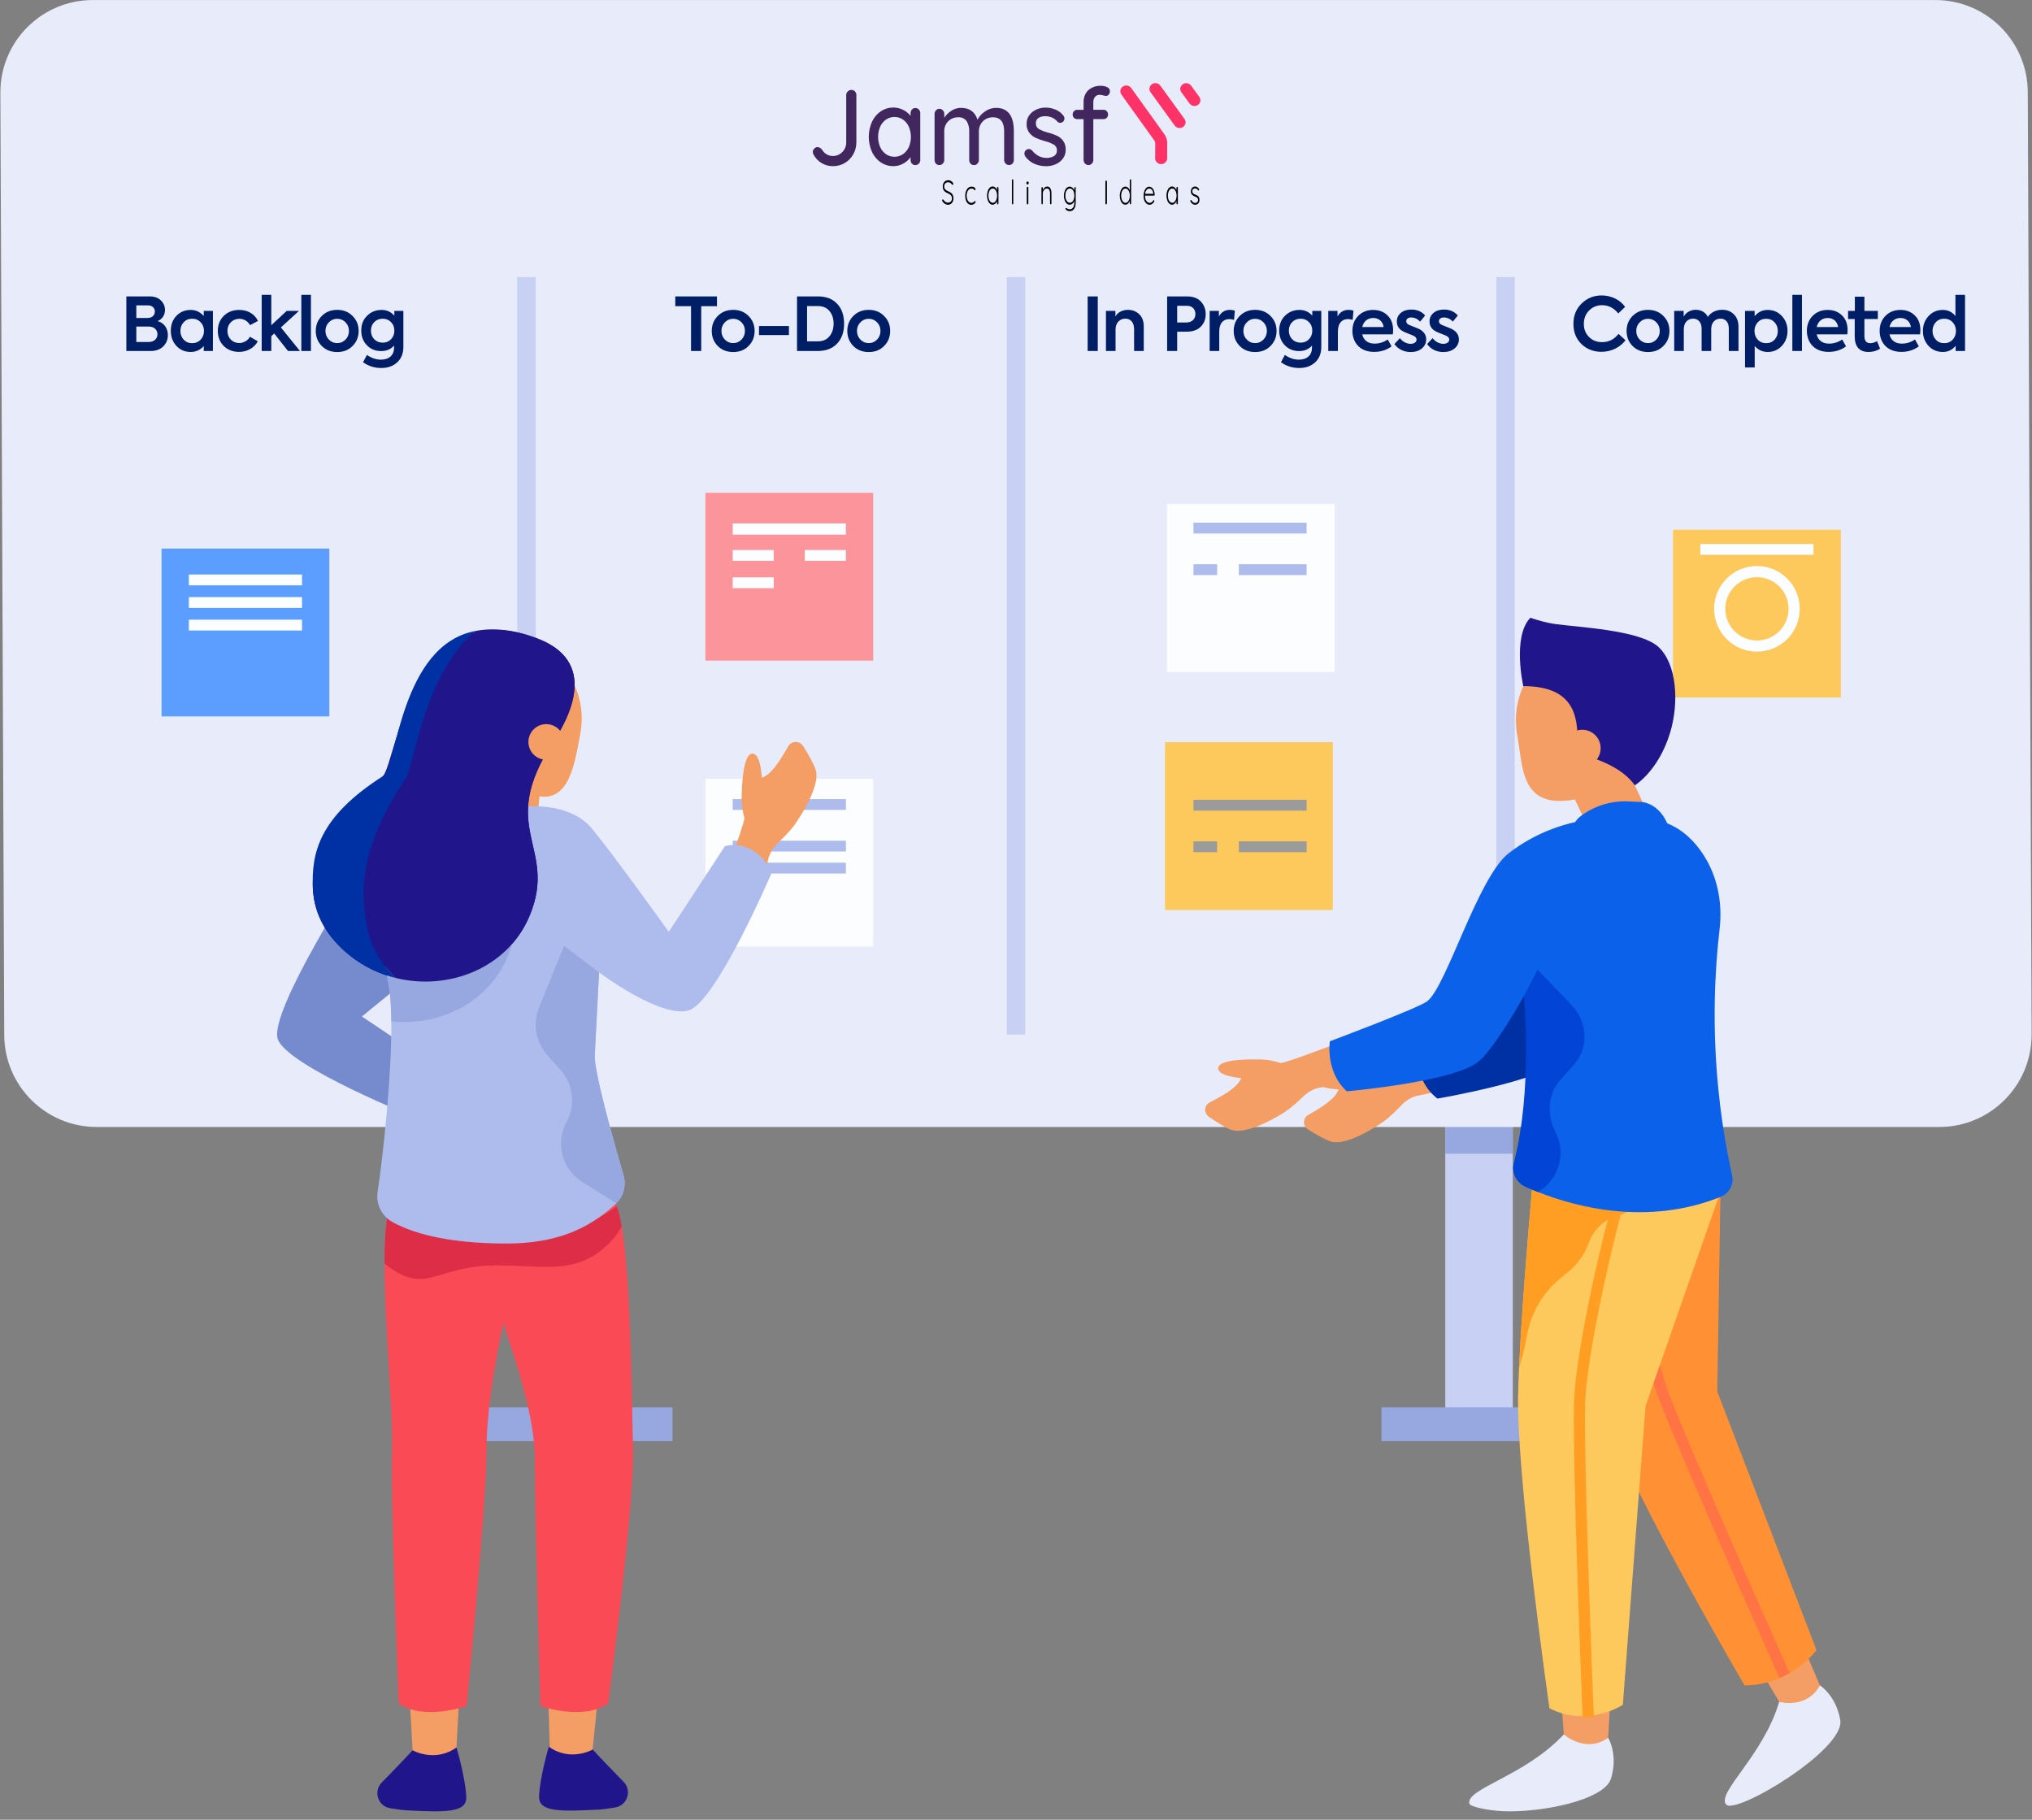 <?xml version="1.0" encoding="UTF-8"?>
<svg width="220px" height="197px" viewBox="0 0 220 197" version="1.1" xmlns="http://www.w3.org/2000/svg" xmlns:xlink="http://www.w3.org/1999/xlink">
    <rect x="0" y="0" width="220" height="197" fill="#808080" stroke="none"/>
    <title>Agile Process 2</title>
    <g id="Page-1" stroke="none" stroke-width="1" fill="none" fill-rule="evenodd">
        <g id="Benefits-design" transform="translate(-584, -1722)">
            <g id="Agile-Process" transform="translate(584, 1722)">
                <polyline id="Fill-131" fill="#F49D64" points="116.547 20.062 119.37 26.208 119.145 29.889 115.721 28.591 112.013 22.672 116.547 20.062"></polyline>
                <path d="M119.37,26.208 C124.679,27.952 130.282,26.232 130.737,27.674 C131.167,29.031 119.545,34.299 117.406,32.223 C115.63,30.499 115.721,28.591 115.721,28.591 C118.406,28.912 119.37,26.208 119.37,26.208" id="Fill-132" fill="#61557D"></path>
                <polygon id="Fill-134" fill="#C8D1F3" points="58.219 153.252 65.527 153.252 65.527 114.458 58.219 114.458"></polygon>
                <polygon id="Fill-135" fill="#97A8E0" points="58.219 124.899 65.527 124.899 65.527 98.327 58.219 98.327"></polygon>
                <polygon id="Fill-136" fill="#97A8E0" points="51.312 156.014 72.808 156.014 72.808 152.359 51.312 152.359"></polygon>
                <polygon id="Fill-137" fill="#C8D1F3" points="156.476 153.252 163.786 153.252 163.786 114.458 156.476 114.458"></polygon>
                <polygon id="Fill-138" fill="#97A8E0" points="156.476 124.899 163.786 124.899 163.786 98.327 156.476 98.327"></polygon>
                <polygon id="Fill-139" fill="#97A8E0" points="149.571 156.014 171.067 156.014 171.067 152.359 149.571 152.359"></polygon>
                <path d="M219.959,111.965 L219.542,9.965 C219.52,4.459 215.049,0.006 209.542,0.006 L10.041,0.006 C4.518,0.006 0.041,4.483 0.041,10.006 C0.041,10.02 0.041,10.034 0.041,10.047 L0.46,112.047 C0.482,117.554 4.953,122.006 10.459,122.006 L209.959,122.006 C215.482,122.006 219.959,117.529 219.959,112.006 C219.959,111.993 219.959,111.979 219.959,111.965 Z" id="Fill-140" fill="#E8ECFA"></path>
                <polygon id="Fill-141" fill="#C8D1F3" points="109 112 111 112 111 30 109 30"></polygon>
                <polygon id="Fill-142" fill="#C8D1F3" points="56 112 58 112 58 30 56 30"></polygon>
                <polygon id="Fill-143" fill="#C8D1F3" points="162 112 164 112 164 30 162 30"></polygon>
                <polygon id="Fill-144" fill="#5C9EFF" points="17.49 77.557 35.657 77.557 35.657 59.389 17.49 59.389"></polygon>
                <polygon id="Fill-145" fill="#FCFDFE" points="20.448 65.812 32.7 65.812 32.7 64.641 20.448 64.641"></polygon>
                <polygon id="Fill-146" fill="#FCFDFE" points="20.448 68.258 32.7 68.258 32.7 67.087 20.448 67.087"></polygon>
                <polygon id="Fill-147" fill="#FCFDFE" points="20.448 63.366 32.7 63.366 32.7 62.196 20.448 62.196"></polygon>
                <polygon id="Fill-148" fill="#FCFDFE" points="126.341 72.737 144.507 72.737 144.507 54.569 126.341 54.569"></polygon>
                <polygon id="Fill-149" fill="#AEBBED" points="129.211 57.756 141.464 57.756 141.464 56.585 129.211 56.585"></polygon>
                <path d="M16.312,38 C16.88,38 17.336,37.832 17.672,37.504 C18.008,37.168 18.176,36.76 18.176,36.28 C18.176,35.568 17.784,34.952 17.056,34.76 C17.544,34.592 17.864,34.096 17.864,33.56 C17.864,33.168 17.72,32.824 17.424,32.528 C17.128,32.232 16.72,32.088 16.192,32.088 L13.68,32.088 L13.68,38 L16.312,38 Z M15.976,34.424 L14.76,34.424 L14.76,33.056 L16.016,33.056 C16.488,33.056 16.768,33.36 16.768,33.72 C16.768,34.104 16.488,34.424 15.976,34.424 Z M16.104,37.024 L14.76,37.024 L14.76,35.352 L16.104,35.352 C16.712,35.352 17.048,35.728 17.048,36.2 C17.048,36.64 16.704,37.024 16.104,37.024 Z M20.644,38.104 C21.212,38.104 21.684,37.888 22.06,37.464 L22.06,38 L23.052,38 L23.052,33.656 L22.06,33.656 L22.06,34.208 C21.668,33.768 21.196,33.552 20.644,33.552 C20.028,33.552 19.508,33.768 19.1,34.192 C18.692,34.616 18.492,35.16 18.492,35.808 C18.492,36.456 18.692,37.008 19.1,37.448 C19.508,37.888 20.02,38.104 20.644,38.104 Z M20.804,37.152 C20.428,37.152 20.124,37.024 19.884,36.768 C19.652,36.512 19.532,36.2 19.532,35.824 C19.532,35.456 19.652,35.144 19.884,34.888 C20.124,34.632 20.428,34.504 20.804,34.504 C21.18,34.504 21.484,34.632 21.724,34.888 C21.964,35.144 22.084,35.456 22.084,35.824 C22.084,36.2 21.964,36.512 21.724,36.768 C21.484,37.024 21.18,37.152 20.804,37.152 Z M25.88,38.096 C26.768,38.096 27.536,37.648 27.912,36.952 L27.064,36.456 C26.848,36.864 26.376,37.136 25.896,37.136 C25.528,37.136 25.224,37.008 24.984,36.76 C24.744,36.512 24.624,36.2 24.624,35.824 C24.624,35.448 24.744,35.136 24.992,34.888 C25.24,34.64 25.552,34.512 25.928,34.512 C26.408,34.512 26.824,34.776 27.08,35.2 L27.928,34.744 C27.576,33.984 26.8,33.552 25.912,33.552 C25.224,33.552 24.664,33.768 24.232,34.192 C23.8,34.616 23.584,35.16 23.584,35.824 C23.584,36.488 23.8,37.032 24.224,37.456 C24.656,37.88 25.208,38.096 25.88,38.096 Z M29.372,38 L29.372,36.392 L29.692,36.104 L31.18,38 L32.476,38 L30.412,35.448 L32.372,33.656 L31.044,33.656 L29.372,35.208 L29.372,31.92 L28.332,31.92 L28.332,38 L29.372,38 Z M33.664,38 L33.664,31.92 L32.624,31.92 L32.624,38 L33.664,38 Z M36.508,38.112 C37.188,38.112 37.74,37.896 38.172,37.456 C38.612,37.016 38.828,36.472 38.828,35.824 C38.828,35.184 38.612,34.648 38.172,34.208 C37.74,33.768 37.188,33.544 36.508,33.544 C35.828,33.544 35.276,33.768 34.836,34.208 C34.404,34.648 34.188,35.184 34.188,35.824 C34.188,36.472 34.404,37.016 34.836,37.456 C35.276,37.896 35.828,38.112 36.508,38.112 Z M36.508,37.144 C36.148,37.144 35.852,37.016 35.604,36.76 C35.356,36.504 35.236,36.192 35.236,35.824 C35.236,35.464 35.356,35.152 35.604,34.896 C35.852,34.64 36.148,34.512 36.508,34.512 C36.868,34.512 37.164,34.64 37.412,34.896 C37.66,35.152 37.78,35.464 37.78,35.824 C37.78,36.192 37.66,36.504 37.412,36.76 C37.164,37.016 36.868,37.144 36.508,37.144 Z M41.28,39.84 C41.992,39.84 42.568,39.632 43.008,39.224 C43.448,38.816 43.672,38.264 43.672,37.568 L43.672,33.656 L42.696,33.656 L42.696,34.176 C42.336,33.76 41.872,33.552 41.32,33.552 C40.696,33.552 40.168,33.76 39.744,34.184 C39.32,34.6 39.112,35.136 39.112,35.784 C39.112,36.424 39.312,36.952 39.72,37.376 C40.128,37.8 40.648,38.008 41.28,38.008 C41.848,38.008 42.312,37.808 42.664,37.416 L42.664,37.672 C42.664,38.416 42.144,38.936 41.256,38.936 C40.728,38.936 40.216,38.768 39.728,38.424 L39.304,39.216 C39.888,39.632 40.544,39.84 41.28,39.84 Z M41.432,37.096 C41.064,37.096 40.76,36.976 40.52,36.728 C40.28,36.48 40.16,36.168 40.16,35.792 C40.16,35.416 40.28,35.112 40.52,34.872 C40.76,34.624 41.064,34.504 41.432,34.504 C41.792,34.504 42.096,34.624 42.336,34.872 C42.576,35.112 42.696,35.416 42.696,35.792 C42.696,36.168 42.576,36.48 42.336,36.728 C42.096,36.976 41.792,37.096 41.432,37.096 Z" id="Backlog" fill="#001E65" fill-rule="nonzero"></path>
                <path d="M75.92,38 L75.92,33.144 L77.624,33.144 L77.624,32.088 L73.112,32.088 L73.112,33.144 L74.816,33.144 L74.816,38 L75.92,38 Z M79.38,38.112 C80.06,38.112 80.612,37.896 81.044,37.456 C81.484,37.016 81.7,36.472 81.7,35.824 C81.7,35.184 81.484,34.648 81.044,34.208 C80.612,33.768 80.06,33.544 79.38,33.544 C78.7,33.544 78.148,33.768 77.708,34.208 C77.276,34.648 77.06,35.184 77.06,35.824 C77.06,36.472 77.276,37.016 77.708,37.456 C78.148,37.896 78.7,38.112 79.38,38.112 Z M79.38,37.144 C79.02,37.144 78.724,37.016 78.476,36.76 C78.228,36.504 78.108,36.192 78.108,35.824 C78.108,35.464 78.228,35.152 78.476,34.896 C78.724,34.64 79.02,34.512 79.38,34.512 C79.74,34.512 80.036,34.64 80.284,34.896 C80.532,35.152 80.652,35.464 80.652,35.824 C80.652,36.192 80.532,36.504 80.284,36.76 C80.036,37.016 79.74,37.144 79.38,37.144 Z M85.416,36.272 L85.416,35.296 L82.176,35.296 L82.176,36.272 L85.416,36.272 Z M88.524,38 C89.412,38 90.116,37.736 90.62,37.208 C91.132,36.68 91.388,35.96 91.388,35.056 C91.388,34.136 91.14,33.416 90.636,32.888 C90.132,32.352 89.444,32.088 88.572,32.088 L86.292,32.088 L86.292,38 L88.524,38 Z M88.564,36.952 L87.38,36.952 L87.38,33.136 L88.572,33.136 C89.108,33.136 89.516,33.32 89.812,33.68 C90.108,34.04 90.252,34.488 90.252,35.032 C90.252,35.584 90.1,36.048 89.804,36.408 C89.508,36.768 89.1,36.952 88.564,36.952 Z M94.056,38.112 C94.736,38.112 95.288,37.896 95.72,37.456 C96.16,37.016 96.376,36.472 96.376,35.824 C96.376,35.184 96.16,34.648 95.72,34.208 C95.288,33.768 94.736,33.544 94.056,33.544 C93.376,33.544 92.824,33.768 92.384,34.208 C91.952,34.648 91.736,35.184 91.736,35.824 C91.736,36.472 91.952,37.016 92.384,37.456 C92.824,37.896 93.376,38.112 94.056,38.112 Z M94.056,37.144 C93.696,37.144 93.4,37.016 93.152,36.76 C92.904,36.504 92.784,36.192 92.784,35.824 C92.784,35.464 92.904,35.152 93.152,34.896 C93.4,34.64 93.696,34.512 94.056,34.512 C94.416,34.512 94.712,34.64 94.96,34.896 C95.208,35.152 95.328,35.464 95.328,35.824 C95.328,36.192 95.208,36.504 94.96,36.76 C94.712,37.016 94.416,37.144 94.056,37.144 Z" id="To-Do" fill="#001E65" fill-rule="nonzero"></path>
                <path d="M118.854,38 L118.854,32.088 L117.758,32.088 L117.758,38 L118.854,38 Z M120.778,38 L120.778,35.656 C120.778,34.976 121.218,34.496 121.834,34.496 C122.41,34.496 122.786,34.912 122.786,35.64 L122.786,38 L123.834,38 L123.834,35.352 C123.834,34.768 123.666,34.328 123.338,34.016 C123.01,33.704 122.602,33.544 122.13,33.544 C121.498,33.544 120.994,33.824 120.762,34.264 L120.762,33.656 L119.738,33.656 L119.738,38 L120.778,38 Z M127.45,38 L127.45,35.912 L128.41,35.912 C129.122,35.912 129.65,35.728 130.002,35.368 C130.362,35.008 130.538,34.552 130.538,34.016 C130.538,33.48 130.37,33.032 130.026,32.656 C129.682,32.28 129.178,32.088 128.498,32.088 L126.362,32.088 L126.362,38 L127.45,38 Z M128.442,34.912 L127.45,34.912 L127.45,33.104 L128.522,33.104 C129.09,33.104 129.426,33.496 129.426,34 C129.426,34.504 129.082,34.912 128.442,34.912 Z M132.006,38 L132.006,35.88 C132.006,34.976 132.454,34.544 133.102,34.544 C133.262,34.544 133.43,34.576 133.606,34.632 L133.694,33.632 C133.534,33.576 133.358,33.544 133.174,33.544 C132.638,33.544 132.23,33.784 131.966,34.256 L131.966,33.656 L130.966,33.656 L130.966,38 L132.006,38 Z M135.89,38.112 C136.57,38.112 137.122,37.896 137.554,37.456 C137.994,37.016 138.21,36.472 138.21,35.824 C138.21,35.184 137.994,34.648 137.554,34.208 C137.122,33.768 136.57,33.544 135.89,33.544 C135.21,33.544 134.658,33.768 134.218,34.208 C133.786,34.648 133.57,35.184 133.57,35.824 C133.57,36.472 133.786,37.016 134.218,37.456 C134.658,37.896 135.21,38.112 135.89,38.112 Z M135.89,37.144 C135.53,37.144 135.234,37.016 134.986,36.76 C134.738,36.504 134.618,36.192 134.618,35.824 C134.618,35.464 134.738,35.152 134.986,34.896 C135.234,34.64 135.53,34.512 135.89,34.512 C136.25,34.512 136.546,34.64 136.794,34.896 C137.042,35.152 137.162,35.464 137.162,35.824 C137.162,36.192 137.042,36.504 136.794,36.76 C136.546,37.016 136.25,37.144 135.89,37.144 Z M140.662,39.84 C141.374,39.84 141.95,39.632 142.39,39.224 C142.83,38.816 143.054,38.264 143.054,37.568 L143.054,33.656 L142.078,33.656 L142.078,34.176 C141.718,33.76 141.254,33.552 140.702,33.552 C140.078,33.552 139.55,33.76 139.126,34.184 C138.702,34.6 138.494,35.136 138.494,35.784 C138.494,36.424 138.694,36.952 139.102,37.376 C139.51,37.8 140.03,38.008 140.662,38.008 C141.23,38.008 141.694,37.808 142.046,37.416 L142.046,37.672 C142.046,38.416 141.526,38.936 140.638,38.936 C140.11,38.936 139.598,38.768 139.11,38.424 L138.686,39.216 C139.27,39.632 139.926,39.84 140.662,39.84 Z M140.814,37.096 C140.446,37.096 140.142,36.976 139.902,36.728 C139.662,36.48 139.542,36.168 139.542,35.792 C139.542,35.416 139.662,35.112 139.902,34.872 C140.142,34.624 140.446,34.504 140.814,34.504 C141.174,34.504 141.478,34.624 141.718,34.872 C141.958,35.112 142.078,35.416 142.078,35.792 C142.078,36.168 141.958,36.48 141.718,36.728 C141.478,36.976 141.174,37.096 140.814,37.096 Z M144.85,38 L144.85,35.88 C144.85,34.976 145.298,34.544 145.946,34.544 C146.106,34.544 146.274,34.576 146.45,34.632 L146.538,33.632 C146.378,33.576 146.202,33.544 146.018,33.544 C145.482,33.544 145.074,33.784 144.81,34.256 L144.81,33.656 L143.81,33.656 L143.81,38 L144.85,38 Z M148.774,38.096 C149.494,38.096 150.126,37.896 150.662,37.496 L150.246,36.752 C149.822,37.048 149.342,37.2 148.814,37.2 C148.07,37.2 147.622,36.8 147.486,36.2 L150.798,36.2 C150.822,36.008 150.83,35.856 150.83,35.736 C150.83,35.064 150.63,34.536 150.222,34.144 C149.822,33.752 149.31,33.552 148.678,33.552 C148.014,33.552 147.47,33.768 147.046,34.2 C146.63,34.624 146.422,35.168 146.422,35.824 C146.422,36.976 147.142,38.096 148.774,38.096 Z M149.806,35.408 L147.486,35.408 C147.622,34.8 148.07,34.424 148.678,34.424 C149.278,34.424 149.718,34.8 149.806,35.408 Z M152.722,38.112 C153.226,38.112 153.634,37.984 153.946,37.72 C154.258,37.456 154.41,37.128 154.41,36.736 C154.41,36.264 154.162,35.896 153.674,35.632 C153.602,35.592 153.25,35.448 152.626,35.2 C152.378,35.112 152.25,34.968 152.25,34.776 C152.25,34.544 152.45,34.368 152.778,34.368 C153.146,34.368 153.474,34.52 153.754,34.816 L154.298,34.152 C153.922,33.728 153.426,33.512 152.81,33.512 C152.338,33.512 151.954,33.632 151.666,33.872 C151.378,34.112 151.234,34.424 151.234,34.8 C151.234,35.296 151.474,35.664 151.962,35.904 C152.058,35.952 152.242,36.032 152.514,36.136 C152.794,36.24 152.97,36.312 153.042,36.352 C153.258,36.456 153.37,36.6 153.37,36.768 C153.37,37.024 153.106,37.224 152.73,37.224 C152.306,37.224 151.85,36.992 151.562,36.608 L150.97,37.248 C151.378,37.816 152.018,38.112 152.722,38.112 Z M156.262,38.112 C156.766,38.112 157.174,37.984 157.486,37.72 C157.798,37.456 157.95,37.128 157.95,36.736 C157.95,36.264 157.702,35.896 157.214,35.632 C157.142,35.592 156.79,35.448 156.166,35.2 C155.918,35.112 155.79,34.968 155.79,34.776 C155.79,34.544 155.99,34.368 156.318,34.368 C156.686,34.368 157.014,34.52 157.294,34.816 L157.838,34.152 C157.462,33.728 156.966,33.512 156.35,33.512 C155.878,33.512 155.494,33.632 155.206,33.872 C154.918,34.112 154.774,34.424 154.774,34.8 C154.774,35.296 155.014,35.664 155.502,35.904 C155.598,35.952 155.782,36.032 156.054,36.136 C156.334,36.24 156.51,36.312 156.582,36.352 C156.798,36.456 156.91,36.6 156.91,36.768 C156.91,37.024 156.646,37.224 156.27,37.224 C155.846,37.224 155.39,36.992 155.102,36.608 L154.51,37.248 C154.918,37.816 155.558,38.112 156.262,38.112 Z" id="InProgress" fill="#001E65" fill-rule="nonzero"></path>
                <path d="M173.39,38.088 C174.478,38.088 175.438,37.576 175.99,36.832 L175.23,36.144 C174.766,36.744 174.174,37.04 173.446,37.04 C172.886,37.04 172.414,36.856 172.038,36.48 C171.662,36.104 171.478,35.632 171.478,35.064 C171.478,34.48 171.67,34 172.046,33.616 C172.43,33.232 172.902,33.04 173.454,33.04 C174.142,33.04 174.726,33.336 175.206,33.936 L175.95,33.224 C175.43,32.48 174.47,31.984 173.406,31.984 C172.558,31.984 171.838,32.272 171.238,32.856 C170.646,33.432 170.35,34.168 170.35,35.064 C170.35,35.952 170.638,36.68 171.222,37.248 C171.806,37.808 172.534,38.088 173.39,38.088 Z M178.426,38.112 C179.106,38.112 179.658,37.896 180.09,37.456 C180.53,37.016 180.746,36.472 180.746,35.824 C180.746,35.184 180.53,34.648 180.09,34.208 C179.658,33.768 179.106,33.544 178.426,33.544 C177.746,33.544 177.194,33.768 176.754,34.208 C176.322,34.648 176.106,35.184 176.106,35.824 C176.106,36.472 176.322,37.016 176.754,37.456 C177.194,37.896 177.746,38.112 178.426,38.112 Z M178.426,37.144 C178.066,37.144 177.77,37.016 177.522,36.76 C177.274,36.504 177.154,36.192 177.154,35.824 C177.154,35.464 177.274,35.152 177.522,34.896 C177.77,34.64 178.066,34.512 178.426,34.512 C178.786,34.512 179.082,34.64 179.33,34.896 C179.578,35.152 179.698,35.464 179.698,35.824 C179.698,36.192 179.578,36.504 179.33,36.76 C179.082,37.016 178.786,37.144 178.426,37.144 Z M182.302,38 L182.302,35.616 C182.302,34.936 182.726,34.496 183.31,34.496 C183.862,34.496 184.23,34.904 184.23,35.584 L184.23,38 L185.27,38 L185.27,35.608 C185.27,34.936 185.686,34.496 186.27,34.496 C186.814,34.496 187.174,34.872 187.174,35.576 L187.174,38 L188.222,38 L188.222,35.384 C188.222,34.808 188.054,34.36 187.726,34.032 C187.398,33.704 186.982,33.536 186.462,33.536 C185.798,33.536 185.214,33.824 184.902,34.312 C184.67,33.808 184.174,33.544 183.606,33.536 C183.038,33.536 182.534,33.824 182.286,34.28 L182.286,33.656 L181.262,33.656 L181.262,38 L182.302,38 Z M189.978,39.784 L189.978,37.456 C190.354,37.888 190.826,38.104 191.378,38.104 C191.994,38.104 192.506,37.888 192.914,37.448 C193.322,37.008 193.53,36.464 193.53,35.824 C193.53,35.192 193.33,34.656 192.922,34.216 C192.514,33.776 192.002,33.552 191.386,33.552 C190.818,33.552 190.346,33.776 189.97,34.232 L189.97,33.656 L188.93,33.656 L188.93,39.784 L189.978,39.784 Z M191.218,37.152 C190.842,37.152 190.538,37.024 190.306,36.776 C190.074,36.52 189.954,36.208 189.954,35.832 C189.954,35.464 190.074,35.152 190.306,34.896 C190.538,34.64 190.842,34.512 191.218,34.512 C191.594,34.512 191.898,34.64 192.13,34.896 C192.362,35.144 192.482,35.456 192.482,35.832 C192.482,36.208 192.362,36.52 192.13,36.776 C191.898,37.024 191.594,37.152 191.218,37.152 Z M195.094,38 L195.094,31.92 L194.054,31.92 L194.054,38 L195.094,38 Z M197.978,38.096 C198.698,38.096 199.33,37.896 199.866,37.496 L199.45,36.752 C199.026,37.048 198.546,37.2 198.018,37.2 C197.274,37.2 196.826,36.8 196.69,36.2 L200.002,36.2 C200.026,36.008 200.034,35.856 200.034,35.736 C200.034,35.064 199.834,34.536 199.426,34.144 C199.026,33.752 198.514,33.552 197.882,33.552 C197.218,33.552 196.674,33.768 196.25,34.2 C195.834,34.624 195.626,35.168 195.626,35.824 C195.626,36.976 196.346,38.096 197.978,38.096 Z M199.01,35.408 L196.69,35.408 C196.826,34.8 197.274,34.424 197.882,34.424 C198.482,34.424 198.922,34.8 199.01,35.408 Z M202.294,38.104 C202.782,38.104 203.206,37.984 203.55,37.744 L203.222,36.928 C202.974,37.08 202.726,37.152 202.486,37.152 C202.062,37.152 201.854,36.888 201.854,36.368 L201.854,34.536 L203.31,34.536 L203.31,33.656 L201.854,33.656 L201.854,32.12 L200.822,32.12 L200.822,33.656 L200.086,33.656 L200.086,34.536 L200.806,34.536 L200.806,36.408 C200.806,37.52 201.31,38.104 202.294,38.104 Z M205.858,38.096 C206.578,38.096 207.21,37.896 207.746,37.496 L207.33,36.752 C206.906,37.048 206.426,37.2 205.898,37.2 C205.154,37.2 204.706,36.8 204.57,36.2 L207.882,36.2 C207.906,36.008 207.914,35.856 207.914,35.736 C207.914,35.064 207.714,34.536 207.306,34.144 C206.906,33.752 206.394,33.552 205.762,33.552 C205.098,33.552 204.554,33.768 204.13,34.2 C203.714,34.624 203.506,35.168 203.506,35.824 C203.506,36.976 204.226,38.096 205.858,38.096 Z M206.89,35.408 L204.57,35.408 C204.706,34.8 205.154,34.424 205.762,34.424 C206.362,34.424 206.802,34.8 206.89,35.408 Z M210.35,38.104 C210.91,38.104 211.374,37.88 211.734,37.432 L211.734,38 L212.75,38 L212.75,31.92 L211.71,31.92 L211.71,34.208 C211.35,33.768 210.894,33.552 210.342,33.552 C209.734,33.552 209.222,33.768 208.806,34.208 C208.398,34.648 208.19,35.184 208.19,35.824 C208.19,36.472 208.398,37.016 208.806,37.456 C209.214,37.888 209.734,38.104 210.35,38.104 Z M210.494,37.152 C210.118,37.152 209.814,37.024 209.582,36.768 C209.35,36.512 209.23,36.2 209.23,35.824 C209.23,35.456 209.35,35.144 209.582,34.888 C209.814,34.632 210.118,34.504 210.494,34.504 C210.87,34.504 211.174,34.632 211.406,34.888 C211.646,35.144 211.766,35.456 211.766,35.824 C211.766,36.2 211.646,36.512 211.414,36.768 C211.182,37.024 210.87,37.152 210.494,37.152 Z" id="Completed" fill="#001E65" fill-rule="nonzero"></path>
                <polygon id="Fill-150" fill="#AEBBED" points="129.211 62.258 131.776 62.258 131.776 61.087 129.211 61.087"></polygon>
                <polygon id="Fill-151" fill="#AEBBED" points="134.126 62.258 141.464 62.258 141.464 61.087 134.126 61.087"></polygon>
                <polygon id="Fill-152" fill="#FC949B" points="76.372 71.517 94.54 71.517 94.54 53.349 76.372 53.349"></polygon>
                <polygon id="Fill-153" fill="#FCFDFE" points="76.372 102.477 94.54 102.477 94.54 84.309 76.372 84.309"></polygon>
                <polygon id="Fill-154" fill="#AEBBED" points="79.329 87.68 91.582 87.68 91.582 86.509 79.329 86.509"></polygon>
                <polygon id="Fill-155" fill="#AEBBED" points="79.329 94.564 91.582 94.564 91.582 93.393 79.329 93.393"></polygon>
                <polygon id="Fill-156" fill="#AEBBED" points="79.329 92.182 91.582 92.182 91.582 91.012 79.329 91.012"></polygon>
                <polygon id="Fill-157" fill="#FCFDFE" points="79.329 57.881 91.582 57.881 91.582 56.669 79.329 56.669"></polygon>
                <polygon id="Fill-158" fill="#FCFDFE" points="87.128 60.715 91.582 60.715 91.582 59.544 87.128 59.544"></polygon>
                <polygon id="Fill-159" fill="#FCFDFE" points="79.329 63.674 83.771 63.674 83.771 62.503 79.329 62.503"></polygon>
                <g id="logo" transform="translate(88, 9)" fill-rule="nonzero">
                    <g id="Group_8887" fill="#42275E">
                        <path d="M0.964,8.663 C0.604,8.452 0.305,8.143 0.098,7.769 C0.037,7.676 0.003,7.568 -0,7.455 C-0,7.309 0.061,7.171 0.167,7.077 C0.259,6.981 0.381,6.924 0.51,6.918 C0.708,6.939 0.888,7.045 1.008,7.211 C1.253,7.638 1.695,7.894 2.168,7.886 C2.553,7.895 2.924,7.74 3.198,7.456 C3.473,7.182 3.626,6.799 3.618,6.401 L3.618,1.294 C3.617,1.143 3.678,0.999 3.786,0.899 C3.89,0.794 4.029,0.735 4.173,0.736 C4.318,0.728 4.458,0.784 4.561,0.89 C4.664,0.996 4.721,1.143 4.717,1.294 L4.717,6.398 C4.721,6.856 4.606,7.306 4.386,7.7 C4.166,8.093 3.852,8.417 3.475,8.641 C3.079,8.875 2.631,8.995 2.176,8.989 C1.752,8.994 1.334,8.881 0.964,8.663 Z" id="Path_1625"></path>
                        <path d="M11.485,2.858 C11.587,2.968 11.642,3.117 11.636,3.271 L11.636,8.314 C11.64,8.462 11.585,8.605 11.485,8.709 C11.386,8.817 11.248,8.877 11.105,8.872 C10.964,8.879 10.827,8.821 10.73,8.713 C10.633,8.605 10.582,8.461 10.587,8.314 L10.587,8.014 C10.376,8.302 10.109,8.538 9.802,8.706 C9.474,8.894 9.106,8.991 8.732,8.989 C8.25,8.994 7.776,8.852 7.368,8.581 C6.954,8.305 6.621,7.912 6.408,7.447 C5.945,6.413 5.945,5.215 6.408,4.181 C6.622,3.718 6.953,3.326 7.364,3.047 C8.093,2.562 9.008,2.505 9.786,2.896 C10.095,3.047 10.369,3.269 10.586,3.545 L10.586,3.266 C10.583,3.116 10.634,2.97 10.729,2.858 C10.826,2.749 10.963,2.69 11.105,2.695 C11.248,2.691 11.386,2.75 11.485,2.858 Z M9.77,7.687 C10.043,7.497 10.261,7.231 10.399,6.918 C10.698,6.22 10.698,5.421 10.399,4.723 C10.26,4.41 10.042,4.143 9.77,3.949 C9.496,3.759 9.175,3.66 8.847,3.666 C8.52,3.661 8.198,3.758 7.924,3.945 C7.651,4.136 7.433,4.402 7.295,4.714 C6.995,5.417 6.995,6.22 7.295,6.923 C7.434,7.234 7.651,7.5 7.924,7.692 C8.198,7.879 8.52,7.976 8.847,7.971 C9.174,7.973 9.495,7.874 9.77,7.688 L9.77,7.687 Z" id="Path_1626"></path>
                        <path d="M21.766,5.208 L21.766,8.31 C21.771,8.458 21.719,8.602 21.623,8.71 C21.411,8.923 21.077,8.922 20.867,8.706 C20.769,8.6 20.715,8.458 20.716,8.31 L20.716,5.217 C20.716,4.203 20.31,3.696 19.499,3.696 C19.227,3.693 18.958,3.762 18.719,3.898 C18.259,4.161 17.975,4.671 17.983,5.222 L17.983,8.315 C17.987,8.463 17.932,8.606 17.832,8.71 C17.733,8.819 17.595,8.878 17.452,8.873 C17.311,8.88 17.174,8.822 17.077,8.714 C16.98,8.607 16.929,8.463 16.934,8.315 L16.934,5.213 C16.951,4.825 16.853,4.441 16.655,4.113 C16.435,3.82 16.089,3.665 15.735,3.7 C15.335,3.688 14.947,3.844 14.657,4.134 C14.379,4.414 14.225,4.804 14.232,5.209 L14.232,8.311 C14.236,8.459 14.181,8.602 14.081,8.706 C13.982,8.814 13.844,8.874 13.701,8.869 C13.56,8.876 13.423,8.818 13.325,8.71 C13.229,8.602 13.178,8.459 13.182,8.311 L13.182,3.339 C13.179,3.191 13.234,3.049 13.334,2.944 C13.43,2.837 13.565,2.778 13.705,2.781 C13.848,2.776 13.986,2.836 14.085,2.944 C14.183,3.05 14.238,3.192 14.236,3.339 L14.236,3.748 C14.437,3.439 14.699,3.179 15.004,2.987 C15.318,2.783 15.681,2.675 16.05,2.678 C16.965,2.678 17.558,3.105 17.831,3.958 C18.026,3.598 18.302,3.294 18.635,3.073 C18.986,2.818 19.402,2.68 19.828,2.678 C21.12,2.678 21.766,3.521 21.766,5.208 Z" id="Path_1627"></path>
                        <path d="M22.905,7.606 C22.911,7.44 22.999,7.29 23.138,7.211 C23.212,7.156 23.301,7.127 23.391,7.129 C23.529,7.134 23.66,7.197 23.753,7.305 C23.952,7.549 24.193,7.75 24.464,7.898 C24.749,8.037 25.061,8.105 25.375,8.096 C25.633,8.093 25.887,8.023 26.114,7.894 C26.325,7.768 26.449,7.526 26.433,7.271 C26.438,7.021 26.313,6.788 26.106,6.665 C25.805,6.493 25.484,6.364 25.15,6.284 C24.799,6.19 24.454,6.068 24.121,5.918 C23.852,5.793 23.615,5.602 23.431,5.36 C23.233,5.085 23.133,4.746 23.149,4.402 C23.144,4.071 23.243,3.748 23.431,3.482 C23.626,3.212 23.886,3 24.183,2.867 C24.505,2.719 24.853,2.644 25.205,2.648 C25.565,2.648 25.923,2.72 26.258,2.858 C26.595,2.985 26.891,3.207 27.116,3.498 C27.207,3.592 27.254,3.723 27.246,3.857 C27.237,3.991 27.173,4.114 27.071,4.194 C26.994,4.265 26.894,4.301 26.792,4.298 C26.672,4.302 26.556,4.252 26.474,4.16 C26.318,3.973 26.124,3.826 25.906,3.731 C25.669,3.628 25.415,3.577 25.159,3.58 C24.909,3.572 24.663,3.634 24.444,3.761 C24.243,3.888 24.129,4.125 24.15,4.371 C24.147,4.623 24.277,4.857 24.489,4.976 C24.806,5.147 25.142,5.275 25.489,5.358 C25.822,5.444 26.148,5.56 26.462,5.706 C26.719,5.831 26.944,6.021 27.115,6.26 C27.302,6.539 27.395,6.876 27.381,7.218 C27.389,7.56 27.283,7.894 27.083,8.163 C26.877,8.436 26.609,8.648 26.302,8.779 C25.979,8.922 25.632,8.995 25.281,8.994 C24.84,8.999 24.403,8.911 23.995,8.736 C23.599,8.563 23.253,8.283 22.994,7.924 C22.94,7.827 22.91,7.718 22.905,7.606 Z" id="Path_1628"></path>
                        <path d="M30.543,1.501 C30.425,1.665 30.365,1.867 30.371,2.072 L30.371,2.884 L31.466,2.884 C31.6,2.878 31.73,2.932 31.825,3.031 C31.918,3.127 31.969,3.259 31.965,3.396 C31.969,3.532 31.919,3.663 31.825,3.757 C31.728,3.852 31.598,3.901 31.466,3.895 L30.371,3.895 L30.371,8.311 C30.375,8.459 30.32,8.602 30.22,8.706 C30.013,8.924 29.676,8.924 29.468,8.706 C29.37,8.6 29.315,8.458 29.317,8.311 L29.317,3.898 L28.631,3.898 C28.5,3.901 28.373,3.851 28.275,3.761 C28.182,3.667 28.13,3.537 28.133,3.401 C28.13,3.264 28.182,3.131 28.276,3.036 C28.37,2.937 28.499,2.884 28.631,2.889 L29.318,2.889 L29.318,2.072 C29.297,1.584 29.479,1.111 29.816,0.774 C30.208,0.431 30.711,0.258 31.221,0.293 C31.449,0.288 31.676,0.338 31.883,0.44 C32.055,0.507 32.169,0.68 32.169,0.874 C32.174,1.008 32.128,1.14 32.042,1.239 C31.967,1.332 31.856,1.386 31.74,1.386 C31.657,1.375 31.576,1.359 31.495,1.338 C31.358,1.296 31.217,1.273 31.074,1.27 C30.872,1.253 30.675,1.339 30.543,1.501 L30.543,1.501 Z" id="Path_1629"></path>
                    </g>
                    <g id="Group_8889" transform="translate(14, 10)" fill="#000000">
                        <path d="M0.308,3.073 C0.203,3.006 0.109,2.911 0.029,2.794 C0.01,2.772 -0.001,2.739 0.001,2.704 C0.001,2.673 0.01,2.643 0.026,2.621 C0.039,2.599 0.059,2.586 0.079,2.586 C0.101,2.586 0.122,2.599 0.138,2.621 C0.264,2.828 0.449,2.944 0.641,2.936 C0.75,2.942 0.858,2.898 0.948,2.811 C1.013,2.746 1.055,2.647 1.066,2.535 C1.077,2.424 1.056,2.311 1.007,2.223 C0.963,2.15 0.909,2.092 0.849,2.051 C0.782,2.01 0.699,1.962 0.599,1.914 C0.503,1.874 0.41,1.822 0.32,1.76 C0.248,1.706 0.185,1.629 0.137,1.534 C0.089,1.428 0.064,1.304 0.067,1.178 C0.065,1.054 0.092,0.934 0.142,0.833 C0.194,0.728 0.266,0.646 0.35,0.596 C0.446,0.534 0.551,0.503 0.657,0.506 C0.758,0.504 0.858,0.531 0.952,0.583 C1.037,0.627 1.113,0.701 1.173,0.797 C1.194,0.826 1.207,0.864 1.21,0.904 C1.21,0.934 1.201,0.962 1.185,0.981 C1.17,1.004 1.149,1.017 1.127,1.017 C1.11,1.018 1.094,1.01 1.081,0.993 C1.031,0.91 0.966,0.844 0.894,0.803 C0.818,0.756 0.736,0.732 0.653,0.732 C0.545,0.726 0.437,0.768 0.346,0.851 C0.272,0.925 0.227,1.045 0.226,1.174 C0.224,1.303 0.266,1.426 0.337,1.504 C0.437,1.598 0.546,1.669 0.662,1.712 C0.764,1.756 0.864,1.81 0.961,1.874 C1.038,1.926 1.104,2.006 1.152,2.106 C1.205,2.222 1.232,2.359 1.227,2.498 C1.228,2.619 1.202,2.738 1.152,2.837 C1.098,2.943 1.025,3.027 0.94,3.08 C0.844,3.141 0.739,3.172 0.633,3.169 C0.521,3.166 0.411,3.133 0.308,3.073 L0.308,3.073 Z" id="Path_1630"></path>
                        <path d="M3.389,1.237 C3.45,1.255 3.506,1.291 3.556,1.344 C3.591,1.375 3.614,1.428 3.618,1.487 C3.618,1.514 3.611,1.54 3.597,1.558 C3.587,1.58 3.57,1.593 3.552,1.594 C3.537,1.594 3.523,1.59 3.51,1.582 C3.496,1.571 3.484,1.557 3.472,1.542 C3.452,1.514 3.43,1.49 3.406,1.47 C3.373,1.45 3.338,1.437 3.302,1.43 C3.257,1.417 3.211,1.412 3.165,1.412 C2.979,1.41 2.809,1.557 2.724,1.792 C2.635,2.04 2.635,2.334 2.724,2.582 C2.765,2.697 2.827,2.793 2.903,2.862 C3.028,2.961 3.175,2.989 3.315,2.939 C3.353,2.926 3.389,2.904 3.423,2.874 C3.445,2.854 3.465,2.833 3.485,2.809 C3.497,2.793 3.509,2.78 3.523,2.768 C3.533,2.761 3.544,2.757 3.556,2.756 C3.575,2.756 3.593,2.767 3.606,2.786 C3.618,2.805 3.624,2.831 3.623,2.857 C3.617,2.914 3.594,2.964 3.56,2.994 C3.508,3.048 3.451,3.091 3.39,3.119 C3.312,3.156 3.231,3.174 3.149,3.172 C3.03,3.175 2.914,3.132 2.812,3.047 C2.713,2.964 2.634,2.843 2.583,2.697 C2.527,2.54 2.499,2.367 2.5,2.192 C2.499,2.02 2.528,1.851 2.583,1.699 C2.637,1.552 2.717,1.429 2.816,1.342 C2.92,1.252 3.04,1.207 3.161,1.212 C3.238,1.204 3.314,1.213 3.389,1.237 Z" id="Path_1631"></path>
                        <path d="M6.08,1.279 C6.095,1.301 6.103,1.331 6.101,1.362 L6.101,3.019 C6.101,3.048 6.093,3.075 6.08,3.096 C6.066,3.117 6.046,3.128 6.026,3.126 C6.006,3.126 5.986,3.116 5.972,3.096 C5.957,3.076 5.95,3.048 5.951,3.019 L5.951,2.771 C5.85,3.012 5.669,3.16 5.473,3.163 C5.362,3.166 5.253,3.12 5.161,3.032 C5.066,2.946 4.991,2.822 4.944,2.676 C4.839,2.356 4.839,1.986 4.944,1.666 C4.993,1.523 5.068,1.402 5.161,1.315 C5.253,1.232 5.359,1.189 5.468,1.19 C5.568,1.188 5.666,1.225 5.752,1.297 C5.834,1.363 5.901,1.46 5.948,1.577 L5.948,1.352 C5.948,1.321 5.955,1.292 5.968,1.269 C5.982,1.246 6.001,1.233 6.022,1.233 C6.044,1.241 6.064,1.257 6.08,1.279 L6.08,1.279 Z M5.726,2.853 C5.799,2.785 5.857,2.688 5.892,2.574 C5.935,2.45 5.956,2.313 5.955,2.175 C5.956,2.04 5.935,1.905 5.892,1.783 C5.855,1.672 5.797,1.575 5.726,1.504 C5.654,1.438 5.571,1.403 5.485,1.403 C5.399,1.402 5.315,1.437 5.244,1.504 C5.172,1.571 5.114,1.666 5.077,1.777 C5.035,1.901 5.013,2.038 5.015,2.175 C5.014,2.313 5.034,2.448 5.073,2.574 C5.11,2.686 5.167,2.783 5.239,2.853 C5.313,2.92 5.398,2.955 5.485,2.954 C5.571,2.957 5.656,2.922 5.726,2.852 L5.726,2.853 Z" id="Path_1632"></path>
                        <path d="M7.685,3.096 C7.671,3.117 7.651,3.128 7.631,3.126 C7.611,3.126 7.592,3.116 7.577,3.096 C7.563,3.076 7.555,3.048 7.557,3.019 L7.557,0.512 C7.556,0.484 7.564,0.456 7.577,0.435 C7.591,0.415 7.611,0.404 7.631,0.406 C7.651,0.406 7.67,0.416 7.685,0.435 C7.7,0.456 7.707,0.484 7.706,0.512 L7.706,3.019 C7.709,3.049 7.701,3.078 7.685,3.096 L7.685,3.096 Z" id="Path_1633"></path>
                        <path d="M9.161,0.928 C9.138,0.903 9.126,0.865 9.128,0.827 L9.128,0.791 C9.126,0.753 9.138,0.716 9.161,0.69 C9.188,0.665 9.222,0.652 9.256,0.655 C9.336,0.655 9.374,0.702 9.374,0.791 L9.374,0.827 C9.377,0.865 9.365,0.903 9.342,0.928 C9.288,0.976 9.216,0.976 9.161,0.928 L9.161,0.928 Z M9.313,3.096 C9.297,3.117 9.274,3.128 9.251,3.126 C9.228,3.126 9.206,3.116 9.189,3.096 C9.173,3.076 9.164,3.048 9.166,3.019 L9.166,1.326 C9.165,1.298 9.174,1.27 9.189,1.249 C9.205,1.229 9.228,1.218 9.251,1.22 C9.274,1.22 9.296,1.23 9.313,1.249 C9.329,1.27 9.338,1.298 9.336,1.326 L9.336,3.019 C9.341,3.048 9.332,3.078 9.314,3.096 L9.313,3.096 Z" id="Path_1634"></path>
                        <path d="M11.723,1.398 C11.803,1.552 11.843,1.741 11.837,1.933 L11.837,3.014 C11.838,3.044 11.828,3.073 11.812,3.092 C11.798,3.112 11.778,3.123 11.758,3.121 C11.738,3.121 11.719,3.111 11.704,3.092 C11.689,3.071 11.682,3.043 11.683,3.014 L11.683,1.939 C11.688,1.8 11.658,1.664 11.6,1.553 C11.536,1.447 11.44,1.392 11.342,1.404 C11.268,1.404 11.196,1.428 11.13,1.476 C11.065,1.521 11.01,1.588 10.968,1.672 C10.927,1.749 10.906,1.843 10.905,1.939 L10.905,3.014 C10.905,3.043 10.898,3.07 10.885,3.092 C10.87,3.112 10.851,3.123 10.831,3.121 C10.811,3.122 10.791,3.111 10.776,3.092 C10.762,3.071 10.754,3.043 10.756,3.014 L10.756,1.362 C10.755,1.333 10.763,1.305 10.776,1.284 C10.791,1.264 10.81,1.253 10.831,1.255 C10.851,1.255 10.87,1.265 10.885,1.284 C10.899,1.305 10.907,1.333 10.905,1.362 L10.905,1.564 C10.953,1.453 11.022,1.363 11.104,1.303 C11.185,1.237 11.277,1.2 11.37,1.196 C11.503,1.184 11.633,1.258 11.723,1.398 Z" id="Path_1635"></path>
                        <path d="M14.443,1.273 C14.458,1.294 14.466,1.325 14.464,1.356 L14.464,2.954 C14.467,3.126 14.438,3.295 14.381,3.447 C14.327,3.58 14.248,3.687 14.152,3.756 C14.049,3.829 13.935,3.866 13.819,3.863 C13.755,3.862 13.691,3.85 13.628,3.827 C13.569,3.809 13.512,3.781 13.458,3.744 C13.422,3.723 13.393,3.685 13.375,3.637 C13.363,3.622 13.357,3.6 13.358,3.577 C13.359,3.553 13.368,3.53 13.383,3.518 C13.391,3.511 13.399,3.507 13.408,3.506 C13.428,3.509 13.448,3.517 13.466,3.53 L13.52,3.566 C13.615,3.621 13.717,3.651 13.819,3.655 C13.953,3.667 14.083,3.6 14.181,3.471 C14.271,3.335 14.318,3.152 14.31,2.966 L14.31,2.74 C14.268,2.872 14.196,2.98 14.106,3.049 C14.018,3.123 13.918,3.162 13.815,3.161 C13.702,3.164 13.591,3.121 13.495,3.036 C13.399,2.952 13.321,2.83 13.271,2.686 C13.215,2.529 13.186,2.356 13.187,2.181 C13.186,2.007 13.215,1.836 13.271,1.682 C13.321,1.537 13.399,1.416 13.495,1.331 C13.591,1.247 13.702,1.204 13.815,1.206 C13.921,1.206 14.024,1.247 14.115,1.325 C14.197,1.391 14.266,1.487 14.313,1.604 L14.313,1.369 C14.314,1.339 14.321,1.31 14.334,1.286 C14.348,1.264 14.367,1.251 14.388,1.251 C14.408,1.245 14.428,1.254 14.443,1.273 L14.443,1.273 Z M14.081,2.859 C14.158,2.793 14.219,2.696 14.256,2.58 C14.339,2.323 14.339,2.028 14.256,1.772 C14.217,1.658 14.157,1.564 14.081,1.498 C14.005,1.433 13.917,1.4 13.828,1.404 C13.739,1.402 13.653,1.437 13.578,1.504 C13.503,1.572 13.442,1.669 13.404,1.784 C13.321,2.034 13.321,2.324 13.404,2.574 C13.443,2.688 13.504,2.784 13.578,2.853 C13.653,2.92 13.74,2.955 13.828,2.954 C13.917,2.957 14.005,2.924 14.081,2.859 Z" id="Path_1636"></path>
                        <path d="M17.815,3.091 C17.801,3.114 17.779,3.127 17.757,3.126 C17.736,3.127 17.715,3.116 17.699,3.097 C17.684,3.075 17.676,3.045 17.678,3.014 L17.678,0.662 C17.678,0.631 17.687,0.6 17.703,0.579 C17.719,0.558 17.74,0.547 17.761,0.55 C17.783,0.55 17.804,0.563 17.82,0.585 C17.836,0.607 17.845,0.637 17.845,0.669 L17.845,3.02 C17.841,3.047 17.83,3.072 17.815,3.091 L17.815,3.091 Z" id="Path_1637"></path>
                        <path d="M20.444,0.429 C20.459,0.449 20.466,0.478 20.465,0.506 L20.465,3.013 C20.465,3.042 20.458,3.069 20.444,3.09 C20.43,3.111 20.41,3.122 20.39,3.12 C20.37,3.12 20.351,3.11 20.336,3.09 C20.321,3.07 20.314,3.042 20.315,3.013 L20.315,2.758 C20.269,2.874 20.204,2.972 20.124,3.042 C20.04,3.12 19.941,3.162 19.84,3.161 C19.731,3.162 19.624,3.119 19.532,3.036 C19.439,2.95 19.364,2.829 19.316,2.685 C19.262,2.528 19.234,2.355 19.237,2.18 C19.234,2.007 19.262,1.835 19.316,1.681 C19.365,1.538 19.44,1.417 19.532,1.33 C19.712,1.17 19.938,1.164 20.123,1.312 C20.205,1.378 20.272,1.475 20.318,1.592 L20.318,0.51 C20.317,0.482 20.325,0.453 20.339,0.433 C20.353,0.413 20.373,0.402 20.393,0.403 C20.412,0.402 20.43,0.412 20.444,0.429 L20.444,0.429 Z M20.095,2.859 C20.168,2.791 20.226,2.694 20.261,2.58 C20.303,2.456 20.325,2.32 20.323,2.182 C20.325,2.046 20.304,1.911 20.261,1.79 C20.222,1.679 20.165,1.583 20.095,1.511 C20.023,1.444 19.939,1.409 19.854,1.41 C19.768,1.408 19.684,1.444 19.612,1.511 C19.539,1.579 19.481,1.676 19.446,1.79 C19.363,2.04 19.363,2.33 19.446,2.58 C19.484,2.692 19.541,2.788 19.612,2.859 C19.684,2.926 19.768,2.961 19.854,2.96 C19.939,2.957 20.022,2.922 20.095,2.859 L20.095,2.859 Z" id="Path_1638"></path>
                        <path d="M22.993,2.152 C22.979,2.173 22.959,2.183 22.939,2.181 L21.962,2.181 C21.96,2.319 21.982,2.456 22.024,2.58 C22.065,2.694 22.127,2.79 22.203,2.859 C22.288,2.928 22.384,2.963 22.482,2.96 C22.558,2.962 22.634,2.938 22.702,2.889 C22.764,2.842 22.818,2.777 22.86,2.698 C22.875,2.678 22.894,2.665 22.914,2.663 C22.95,2.666 22.978,2.707 22.981,2.758 C22.98,2.787 22.971,2.815 22.956,2.835 C22.898,2.933 22.827,3.013 22.748,3.073 C22.665,3.134 22.574,3.166 22.481,3.167 C22.36,3.17 22.24,3.13 22.132,3.049 C22.034,2.967 21.952,2.851 21.895,2.71 C21.836,2.555 21.808,2.381 21.812,2.205 C21.81,2.022 21.838,1.842 21.895,1.678 C21.994,1.396 22.194,1.217 22.415,1.213 C22.516,1.214 22.616,1.248 22.706,1.314 C22.797,1.386 22.873,1.491 22.927,1.617 C22.987,1.759 23.017,1.921 23.014,2.087 C23.018,2.105 23.009,2.128 22.993,2.152 Z M22.142,1.558 C22.053,1.665 21.995,1.815 21.979,1.98 L22.861,1.98 L22.861,1.95 C22.855,1.844 22.827,1.743 22.782,1.659 C22.74,1.577 22.684,1.512 22.62,1.469 C22.557,1.428 22.49,1.405 22.421,1.404 C22.319,1.414 22.221,1.468 22.141,1.558 L22.142,1.558 Z" id="Path_1639"></path>
                        <path d="M25.505,1.279 C25.52,1.301 25.528,1.331 25.526,1.362 L25.526,3.019 C25.526,3.048 25.518,3.075 25.505,3.096 C25.491,3.117 25.471,3.128 25.451,3.126 C25.431,3.126 25.412,3.116 25.397,3.096 C25.382,3.076 25.375,3.048 25.376,3.019 L25.376,2.771 C25.276,3.012 25.094,3.16 24.898,3.163 C24.787,3.166 24.678,3.12 24.586,3.032 C24.491,2.946 24.416,2.822 24.37,2.676 C24.264,2.356 24.264,1.986 24.37,1.666 C24.419,1.523 24.493,1.402 24.586,1.315 C24.678,1.232 24.785,1.189 24.894,1.19 C24.993,1.188 25.091,1.225 25.177,1.297 C25.258,1.365 25.325,1.461 25.373,1.577 L25.373,1.352 C25.373,1.321 25.381,1.292 25.394,1.269 C25.407,1.245 25.427,1.232 25.447,1.233 C25.47,1.237 25.491,1.253 25.505,1.279 L25.505,1.279 Z M25.155,2.853 C25.229,2.785 25.286,2.688 25.322,2.574 C25.364,2.45 25.385,2.313 25.384,2.175 C25.385,2.04 25.364,1.905 25.322,1.783 C25.284,1.672 25.227,1.575 25.155,1.504 C25.084,1.438 25,1.403 24.914,1.403 C24.829,1.402 24.745,1.437 24.673,1.504 C24.601,1.571 24.543,1.666 24.507,1.777 C24.464,1.901 24.443,2.038 24.444,2.175 C24.443,2.313 24.463,2.448 24.502,2.574 C24.539,2.686 24.597,2.783 24.669,2.853 C24.742,2.92 24.827,2.955 24.914,2.954 C25,2.957 25.085,2.921 25.155,2.852 L25.155,2.853 Z" id="Path_1640"></path>
                        <path d="M26.869,2.746 C26.869,2.715 26.882,2.687 26.902,2.675 C26.914,2.66 26.928,2.651 26.944,2.651 C26.966,2.651 26.987,2.664 27.002,2.687 C27.095,2.87 27.246,2.977 27.405,2.97 C27.481,2.972 27.556,2.943 27.622,2.887 C27.677,2.835 27.711,2.748 27.713,2.653 C27.714,2.558 27.683,2.468 27.63,2.412 C27.556,2.351 27.476,2.307 27.393,2.282 C27.273,2.242 27.159,2.174 27.056,2.079 C26.976,1.995 26.93,1.859 26.935,1.716 C26.935,1.619 26.956,1.524 26.994,1.443 C27.035,1.362 27.091,1.298 27.156,1.259 C27.229,1.215 27.309,1.193 27.389,1.194 C27.465,1.194 27.541,1.214 27.613,1.254 C27.687,1.295 27.753,1.363 27.804,1.45 C27.82,1.466 27.83,1.493 27.829,1.521 C27.829,1.551 27.82,1.579 27.804,1.599 C27.791,1.613 27.775,1.621 27.759,1.622 C27.741,1.621 27.725,1.611 27.713,1.593 C27.673,1.528 27.623,1.477 27.567,1.444 C27.51,1.409 27.447,1.39 27.384,1.391 C27.311,1.389 27.239,1.418 27.176,1.474 C27.119,1.527 27.085,1.62 27.089,1.717 C27.09,1.812 27.126,1.898 27.184,1.943 C27.266,2.01 27.354,2.058 27.446,2.086 C27.523,2.109 27.597,2.145 27.667,2.193 C27.724,2.23 27.773,2.287 27.809,2.359 C27.848,2.443 27.867,2.542 27.863,2.643 C27.865,2.793 27.815,2.936 27.73,3.023 C27.633,3.121 27.516,3.171 27.397,3.166 C27.203,3.176 27.017,3.052 26.898,2.833 C26.882,2.809 26.872,2.779 26.869,2.746 L26.869,2.746 Z" id="Path_1641"></path>
                    </g>
                    <g id="Group_8891" transform="translate(33, 0)" fill="#FD3266">
                        <path d="M4.624,0.267 C4.419,-0.015 4.016,-0.084 3.724,0.113 C3.431,0.31 3.359,0.698 3.563,0.981 L6.183,4.594 C6.304,4.761 6.502,4.861 6.714,4.861 C6.846,4.86 6.974,4.821 7.083,4.749 C7.224,4.654 7.32,4.51 7.35,4.347 C7.38,4.184 7.342,4.017 7.243,3.881 L4.624,0.267 Z" id="Path_1642"></path>
                        <path d="M1.483,0.538 C1.354,0.347 1.129,0.238 0.893,0.254 C0.658,0.271 0.451,0.409 0.352,0.615 C0.253,0.822 0.278,1.064 0.418,1.247 L3.992,6.231 C4.044,6.304 4.073,6.388 4.076,6.476 L4.068,8.169 C4.082,8.503 4.367,8.766 4.714,8.766 L4.744,8.766 C5.102,8.75 5.378,8.458 5.364,8.113 L5.372,6.42 C5.358,6.097 5.248,5.784 5.056,5.518 L1.483,0.538 Z" id="Path_1643"></path>
                        <path d="M8.848,1.492 L7.957,0.268 C7.824,0.086 7.601,-0.014 7.371,0.006 C7.141,0.026 6.94,0.163 6.843,0.365 C6.746,0.567 6.768,0.803 6.901,0.985 L7.792,2.21 C7.913,2.377 8.111,2.476 8.323,2.476 C8.455,2.475 8.583,2.436 8.692,2.364 C8.983,2.164 9.053,1.775 8.848,1.492 L8.848,1.492 Z" id="Path_1644"></path>
                    </g>
                </g>
                <polygon id="Fill-160" fill="#FCFDFE" points="79.329 60.715 83.771 60.715 83.771 59.544 79.329 59.544"></polygon>
                <polygon id="Fill-161" fill="#FEC95C" points="181.135 75.517 199.303 75.517 199.303 57.349 181.135 57.349"></polygon>
                <polygon id="Fill-161-Copy" fill="#FEC95C" points="126.135 98.517 144.303 98.517 144.303 80.349 126.135 80.349"></polygon>
                <polygon id="Fill-162" fill="#FCFDFE" points="184.093 60.064 196.345 60.064 196.345 58.894 184.093 58.894"></polygon>
                <path d="M190.22,69.336 C188.33,69.336 186.794,67.8 186.794,65.912 C186.794,64.022 188.33,62.486 190.22,62.486 C192.108,62.486 193.644,64.022 193.644,65.912 C193.644,67.8 192.108,69.336 190.22,69.336 Z M190.22,61.275 C187.659,61.275 185.584,63.351 185.584,65.912 C185.584,68.472 187.659,70.546 190.22,70.546 C192.78,70.546 194.855,68.472 194.855,65.912 C194.855,63.351 192.78,61.275 190.22,61.275 L190.22,61.275 Z" id="Fill-163" fill="#FCFDFE"></path>
                <g id="Group-11" transform="translate(130.484, 66.881)">
                    <polyline id="Fill-166" fill="#F49D64" points="58.397 111.008 62.147 117.362 65.586 119.451 66.553 115.574 63.555 108.571 58.397 111.008"></polyline>
                    <path d="M66.182,111.758 C66.182,111.758 65.19,113.151 63.275,114.241 C62.936,114.446 62.573,114.627 62.185,114.798 C61.12,115.258 59.86,115.573 58.395,115.573 C58.395,115.573 46.404,95.093 43.474,86.844 C40.518,78.584 35.976,57.571 35.976,57.571 L37.115,56.783 L46.283,50.364 C50.062,49.649 53.114,45.047 54.264,48.984 C54.264,48.984 55.826,59.036 55.815,60.672 L55.439,83.756 L66.182,111.758" id="Fill-167" fill="#FF9134"></path>
                    <g id="Group-171" transform="translate(43.605, 54.122)">
                        <path d="M19.669,60.119 C19.331,60.324 18.967,60.505 18.58,60.676 C14.923,52.476 7.414,35.496 5.415,30.155 C3.041,23.808 0.619,6.585 0.619,1.512 C0.619,0.591 1.817,0.687 1.817,1.365 C1.794,6.198 4.288,23.686 6.541,29.731 C8.539,35.023 16,51.895 19.669,60.119" id="Fill-168" fill="#FF7344"></path>
                        <path d="M18.542,63.24 C16.801,69.081 11.776,73.032 12.783,74.338 C13.733,75.566 25.682,68.428 25.153,65.221 C24.713,62.558 22.947,61.452 22.947,61.452 C21.564,64.057 18.542,63.24 18.542,63.24" id="Fill-170" fill="#E8ECFA"></path>
                    </g>
                    <polyline id="Fill-172" fill="#F49D64" points="38.283 113.428 38.825 120.886 41.006 124.332 43.63 121.248 44.064 113.539 38.283 113.428"></polyline>
                    <path d="M55.705,62.367 L47.676,85.331 L45.217,117.68 C45.217,117.68 41.426,120.187 37.272,118.056 C37.272,118.056 33.663,92.9 33.881,84.035 C33.905,83.186 33.929,82.242 33.977,81.213 C34.377,72.625 35.661,58.637 35.964,55.379 C36,54.931 36.024,54.688 36.024,54.688 L47.494,48.584 C48.547,48.778 49.856,49.347 51.2,50.074 C55.573,52.447 57.498,57.717 55.705,62.367" id="Fill-173" fill="#FEC95C"></path>
                    <path d="M42.076,119.015 C41.701,119.051 41.296,119.056 40.861,119.006 C40.509,110.251 39.797,91.043 39.918,85.229 C40.067,78.449 44.198,61.563 46.087,56.846 C46.429,55.995 47.504,56.533 47.252,57.153 C45.439,61.638 41.273,78.801 41.131,85.249 C41.011,91.052 41.73,110.297 42.076,119.015" id="Fill-174" fill="#FF9E22"></path>
                    <path d="M47.519,63.131 C46.489,64.014 45.472,64.486 44.599,64.754 C43.194,65.14 42.081,66.219 41.572,67.575 C41.184,68.653 40.481,69.876 39.222,70.881 C38.943,71.112 38.677,71.329 38.422,71.535 C36.497,73.122 35.238,75.339 34.825,77.784 C34.643,78.887 34.354,79.953 34.038,81.019 L33.977,81.213 C34.377,72.625 35.661,58.637 35.964,55.379 L44.031,55.487 C46.114,55.512 47.955,56.359 49.299,57.717 C49.371,59.484 49.13,61.774 47.519,63.131" id="Fill-175" fill="#FF9E22"></path>
                    <path d="M38.825,120.886 C34.612,125.404 28.27,126.726 28.596,128.365 C28.672,128.748 30.771,129.124 32.126,129.192 C36.244,129.397 43.207,128.035 43.934,125.664 C44.735,123.048 43.63,121.248 43.63,121.248 C41.2,122.991 38.825,120.886 38.825,120.886" id="Fill-176" fill="#E8ECFA"></path>
                    <path d="M11.149,53.823 C11.847,53.414 13.392,52.587 14.105,51.664 C14.25,51.479 14.362,51.275 14.459,51.065 C13.269,50.984 12.025,50.755 11.922,50.152 C11.722,48.968 16.282,48.963 16.282,48.963 C17.42,48.875 18.657,49.248 18.657,49.248 C19.62,49.162 31.025,44.112 31.025,44.112 L32.513,49.721 L22.841,51.771 C22.272,51.943 21.758,52.257 21.332,52.681 C20.725,53.302 20.092,53.962 19.381,54.485 C19.381,54.485 15.51,57.285 13.599,56.698 C12.994,56.512 11.969,55.916 11.124,55.387 C10.542,55.021 10.554,54.171 11.149,53.823" id="Fill-177" fill="#F49D64"></path>
                    <path d="M25.139,52.051 C25.139,52.051 36.257,50.178 38.99,47.791 C40.134,46.806 41.522,43.24 42.479,41.352 L36.065,34.567 C34.95,37.818 33.95,40.784 33.061,41.621 C32.211,42.422 22.886,46.805 22.886,46.805 C22.886,46.805 22.62,50.093 25.139,52.051" id="Fill-178" fill="#0031A4"></path>
                    <path d="M0.486,52.462 C1.201,52.082 2.778,51.32 3.531,50.426 C3.681,50.247 3.801,50.048 3.907,49.843 C2.72,49.714 1.489,49.433 1.411,48.825 C1.258,47.636 5.815,47.818 5.815,47.818 C6.956,47.776 8.176,48.201 8.176,48.201 C9.142,48.154 20.744,43.576 20.744,43.576 L22,49.242 L12.254,50.892 C11.678,51.041 11.151,51.334 10.707,51.74 C10.076,52.335 9.416,52.969 8.684,53.462 C8.684,53.462 4.702,56.101 2.817,55.436 C2.219,55.225 1.219,54.586 0.399,54.024 C-0.169,53.635 -0.122,52.785 0.486,52.462" id="Fill-179" fill="#F49D64"></path>
                    <path d="M49.31,9.928 C48.46,5.282 44.298,2.149 40.014,2.933 C35.729,3.716 32.944,8.118 33.795,12.764 C34.436,16.278 34.123,20.743 40.024,19.665 L42.966,25.879 L49.522,24.681 L46.518,18.133 C48.729,16.274 49.9,13.162 49.31,9.928" id="Fill-180" fill="#F49D64"></path>
                    <path d="M55.826,62.682 C47.93,65.867 40.166,63.808 36.024,62.161 C35.516,61.967 35.069,61.774 34.68,61.592 C33.687,61.143 33.141,60.054 33.42,59.012 C35.492,51.031 35.092,41.777 34.511,40.942 C34.511,40.942 34.486,40.978 34.438,41.063 C33.977,41.886 31.095,46.937 29.472,48.136 C26.565,50.292 15.326,51.261 15.326,51.261 C12.976,49.105 13.497,45.847 13.497,45.847 C13.497,45.847 23.15,42.238 24.059,41.499 C26.154,39.827 29.533,28.067 32.863,25.487 C34.995,23.84 37.454,22.702 40.045,22.121 C40.227,21.878 40.397,21.66 40.579,21.527 C42.069,20.377 43.91,19.795 45.786,19.88 L47.252,19.94 C47.445,19.953 47.676,20.001 47.918,20.098 C48.694,20.377 49.262,20.958 49.675,21.587 C49.806,21.805 49.917,22.023 50.025,22.254 C51.745,22.944 53.017,24.228 53.925,25.633 C55.475,28.006 56.021,30.877 55.694,33.687 C55.149,38.398 54.919,44.006 55.487,50.267 C55.815,53.962 56.384,57.353 57.05,60.381 C57.267,61.337 56.736,62.306 55.826,62.682" id="Fill-181" fill="#0C61EA"></path>
                    <path d="M39.997,48.281 L38.465,50.012 C37.074,51.582 36.965,53.812 37.926,55.677 C38.297,56.394 38.471,57.152 38.471,57.911 C38.471,59.557 37.647,61.143 36.158,62.077 L36.024,62.161 C35.516,61.967 35.069,61.774 34.68,61.592 C33.687,61.143 33.141,60.054 33.42,59.012 C35.492,51.031 34.511,40.942 34.511,40.942 L35.979,38.089 L39.717,41.971 C41.343,43.7 41.573,46.431 40.034,48.239 C40.022,48.254 40.01,48.267 39.997,48.281" id="Fill-182" fill="#0244D5"></path>
                    <path d="M34.439,7.397 C40.527,7.397 40.357,11.443 40.289,14.118 C40.262,15.099 44.391,15.228 46.518,18.133 C46.518,18.133 49.059,16.627 50.331,12.454 C51.335,9.157 51.056,4.976 49.059,3.145 C47.052,1.308 40.23,1.015 37.805,0.665 C36.915,0.529 36.046,0.282 35.201,-2.30926389e-14 C33.227,2.053 34.439,7.397 34.439,7.397" id="Fill-183" fill="#20158A"></path>
                    <path d="M42.782,13.759 C42.98,14.844 42.261,15.886 41.174,16.085 C40.089,16.283 39.046,15.564 38.847,14.478 C38.65,13.392 39.369,12.349 40.456,12.152 C41.541,11.953 42.583,12.673 42.782,13.759" id="Fill-184" fill="#F49D64"></path>
                </g>
                <polygon id="Fill-149-Copy" fill="#9B9B9B" points="129.211 87.756 141.464 87.756 141.464 86.585 129.211 86.585"></polygon>
                <polygon id="Fill-150-Copy" fill="#9B9B9B" points="129.211 92.258 131.776 92.258 131.776 91.087 129.211 91.087"></polygon>
                <polygon id="Fill-151-Copy" fill="#9B9B9B" points="134.126 92.258 141.464 92.258 141.464 91.087 134.126 91.087"></polygon>
                <g id="Group-10" transform="translate(30, 68.137)">
                    <path d="M9.183,41.91 L18.779,48.337 L15.272,52.975 C15.272,52.975 1.083,47.319 0.072,44.349 C-0.937,41.381 8.968,26.062 8.968,26.062 L16.348,36.009 C13.06,38.752 9.183,41.91 9.183,41.91" id="Fill-203" fill="#758BCD"></path>
                    <polyline id="Fill-204" fill="#F49D64" points="34.904 113.974 34.173 121.155 31.971 124.419 29.527 121.37 29.322 113.919 34.904 113.974"></polyline>
                    <polyline id="Fill-205" fill="#F49D64" points="19.826 113.666 19.424 121.041 17.062 126.032 14.669 121.346 14.245 113.803 19.826 113.666"></polyline>
                    <path d="M34.174,121.266 C35.011,122.188 36.384,123.604 37.514,124.758 C38.437,125.699 37.936,127.297 36.641,127.53 C35.943,127.655 35.265,127.747 34.814,127.77 C30.84,127.968 28.345,128.066 28.365,126.404 C28.388,124.489 29.419,120.961 29.419,120.961 C31.765,122.644 34.174,121.266 34.174,121.266" id="Fill-206" fill="#20158A"></path>
                    <path d="M14.669,121.346 C13.832,122.268 12.46,123.684 11.329,124.838 C10.406,125.779 10.906,127.377 12.203,127.61 C12.901,127.735 13.579,127.827 14.028,127.849 C18.005,128.047 20.499,128.146 20.479,126.484 C20.455,124.569 19.424,121.041 19.424,121.041 C17.079,122.723 14.669,121.346 14.669,121.346" id="Fill-207" fill="#20158A"></path>
                    <path d="M35.854,116.279 C33.129,118.192 28.502,116.558 28.502,116.558 C28.502,116.558 27.909,95.823 27.909,89.779 C27.909,84.341 24.82,76.468 24.517,75.075 C24.202,76.468 22.664,83.589 22.664,89.015 C22.664,95.071 20.52,116.558 20.52,116.558 C20.52,116.558 15.894,118.192 13.169,116.279 C13.169,116.279 12.272,94.514 12.442,88.64 C12.564,84.643 11.63,75.245 11.63,68.632 C11.63,65.859 11.8,63.582 12.261,62.383 C12.321,62.238 12.382,62.117 12.442,62.007 C13.98,59.379 24.517,60.421 24.517,60.421 C24.517,60.421 35.151,59.319 36.58,62.007 C36.652,62.141 36.713,62.286 36.774,62.455 C36.98,62.988 37.149,63.727 37.307,64.623 C38.349,70.703 38.397,83.892 38.542,88.809 C38.711,94.684 35.854,116.279 35.854,116.279" id="Fill-208" fill="#FA4A56"></path>
                    <path d="M37.307,64.623 C36.992,65.192 36.665,65.689 36.339,66.041 C32.752,70.025 29.155,68.85 23.779,68.85 C17.02,68.862 16.305,72.168 11.861,68.85 C11.776,68.789 11.703,68.718 11.63,68.632 C11.63,65.859 11.8,63.582 12.261,62.383 L14.028,63.206 C15.954,64.284 19.648,65.544 26.394,65.544 C30.936,65.531 34.122,64.429 36.774,62.455 C36.98,62.988 37.149,63.727 37.307,64.623" id="Fill-209" fill="#DE2D47"></path>
                    <path d="M17.857,8.52 C18.676,4.034 22.695,1.01 26.83,1.767 C30.966,2.523 33.655,6.771 32.834,11.258 C32.215,14.649 31.602,18.554 28.41,18.074 L27.811,23.918 L17.652,22.761 L20.551,16.44 C18.417,14.645 17.286,11.641 17.857,8.52" id="Fill-210" fill="#F49D64"></path>
                    <path d="M55.339,12.654 C54.914,13.378 54.06,14.974 53.101,15.713 C52.91,15.862 52.7,15.978 52.482,16.079 C52.399,14.845 52.164,13.56 51.539,13.452 C50.315,13.244 50.304,17.962 50.304,17.962 C50.211,19.141 50.597,20.421 50.597,20.421 C50.508,21.417 47.988,27.962 47.988,27.962 L52.864,26.349 L53.203,24.753 C53.383,24.164 53.708,23.632 54.148,23.191 C54.79,22.565 55.474,21.91 56.015,21.174 C56.015,21.174 58.919,17.172 58.312,15.193 C58.12,14.567 57.504,13.505 56.957,12.632 C56.58,12.028 55.7,12.04 55.339,12.654" id="Fill-211" fill="#F49D64"></path>
                    <path d="M53.584,26.266 C53.584,26.266 47.577,40.303 44.586,41.237 C41.594,42.181 34.86,37.13 34.86,37.13 L34.388,46.165 C34.375,48.14 36.495,55.612 37.501,59.064 C37.815,60.154 37.536,61.341 36.726,62.128 C36.713,62.152 36.69,62.177 36.665,62.201 C33.71,64.926 30.222,66.477 24.845,66.488 C18.097,66.488 14.405,65.229 12.479,64.151 C11.315,63.498 10.674,62.213 10.88,60.905 C11.461,57.102 12.417,48.346 12.369,42.447 C12.356,40.861 12.261,39.48 12.079,38.45 L11.473,35.071 L25.85,19.605 L26.201,19.229 C26.201,19.229 31.481,18.418 34.109,21.591 C36.726,24.777 42.406,32.746 42.406,32.746 L48.497,23.455 C51.924,22.679 53.584,26.266 53.584,26.266" id="Fill-212" fill="#AEBBED"></path>
                    <path d="M11.473,15.878 C12.929,14.23 14.64,-4.383 28.342,1.05 C33.359,3.04 33.084,7.343 29.869,12.233 C23.711,21.602 30.421,23.491 27.369,30.933 C24.275,38.479 14.137,40.399 7.809,35.254 C5.59,33.45 3.98,31.066 3.869,27.932 C3.737,24.228 6.371,21.65 11.473,15.878" id="Fill-213" fill="#20158A"></path>
                    <path d="M25.002,35.325 C22.906,40.449 17.566,42.968 12.369,42.447 C12.356,40.861 12.261,39.48 12.079,38.45 L11.473,35.071 L25.85,19.605 C22.773,26.497 27.702,28.737 25.002,35.325" id="Fill-214" fill="#97A8E0"></path>
                    <path d="M9.71,31.998 C8.983,27.869 9.149,23.344 13.962,16.08 C14.9,14.663 15.847,4.929 21.519,0.162 C13.326,1.662 12.971,14.922 11.473,15.878 C4.494,20.332 3.737,24.228 3.869,27.932 C3.98,31.066 5.59,33.45 7.809,35.254 C9.321,36.483 11.051,37.297 12.848,37.739 C11.285,36.251 10.128,34.379 9.71,31.998" id="Fill-215" fill="#0031A4"></path>
                    <path d="M27.369,30.933 C30.421,23.491 23.711,21.602 29.869,12.233 C33.084,7.343 33.359,3.04 28.342,1.05 C25.715,0.009 23.462,-0.194 21.519,0.162 C15.847,4.929 14.9,14.663 13.962,16.08 C9.149,23.344 8.983,27.869 9.71,31.998 C10.128,34.379 11.285,36.251 12.848,37.739 C18.58,39.149 25.014,36.678 27.369,30.933" id="Fill-216" fill="#20158A"></path>
                    <path d="M27.242,11.84 C27.05,12.888 27.745,13.893 28.793,14.085 C29.842,14.277 30.847,13.582 31.039,12.533 C31.23,11.485 30.536,10.48 29.488,10.288 C28.44,10.097 27.433,10.791 27.242,11.84" id="Fill-217" fill="#F49D64"></path>
                    <path d="M36.726,62.128 L33.055,59.827 C31.566,58.894 30.742,57.308 30.742,55.661 C30.742,54.861 30.936,54.062 31.348,53.311 C32.329,51.506 32.075,49.266 30.719,47.728 L29.216,46.032 C27.993,44.627 27.654,42.653 28.356,40.933 L31.07,34.26 L34.86,37.13 L34.388,46.165 C34.375,48.14 36.495,55.612 37.501,59.064 C37.815,60.154 37.536,61.341 36.726,62.128" id="Fill-218" fill="#97A8E0"></path>
                </g>
            </g>
        </g>
    </g>
</svg>